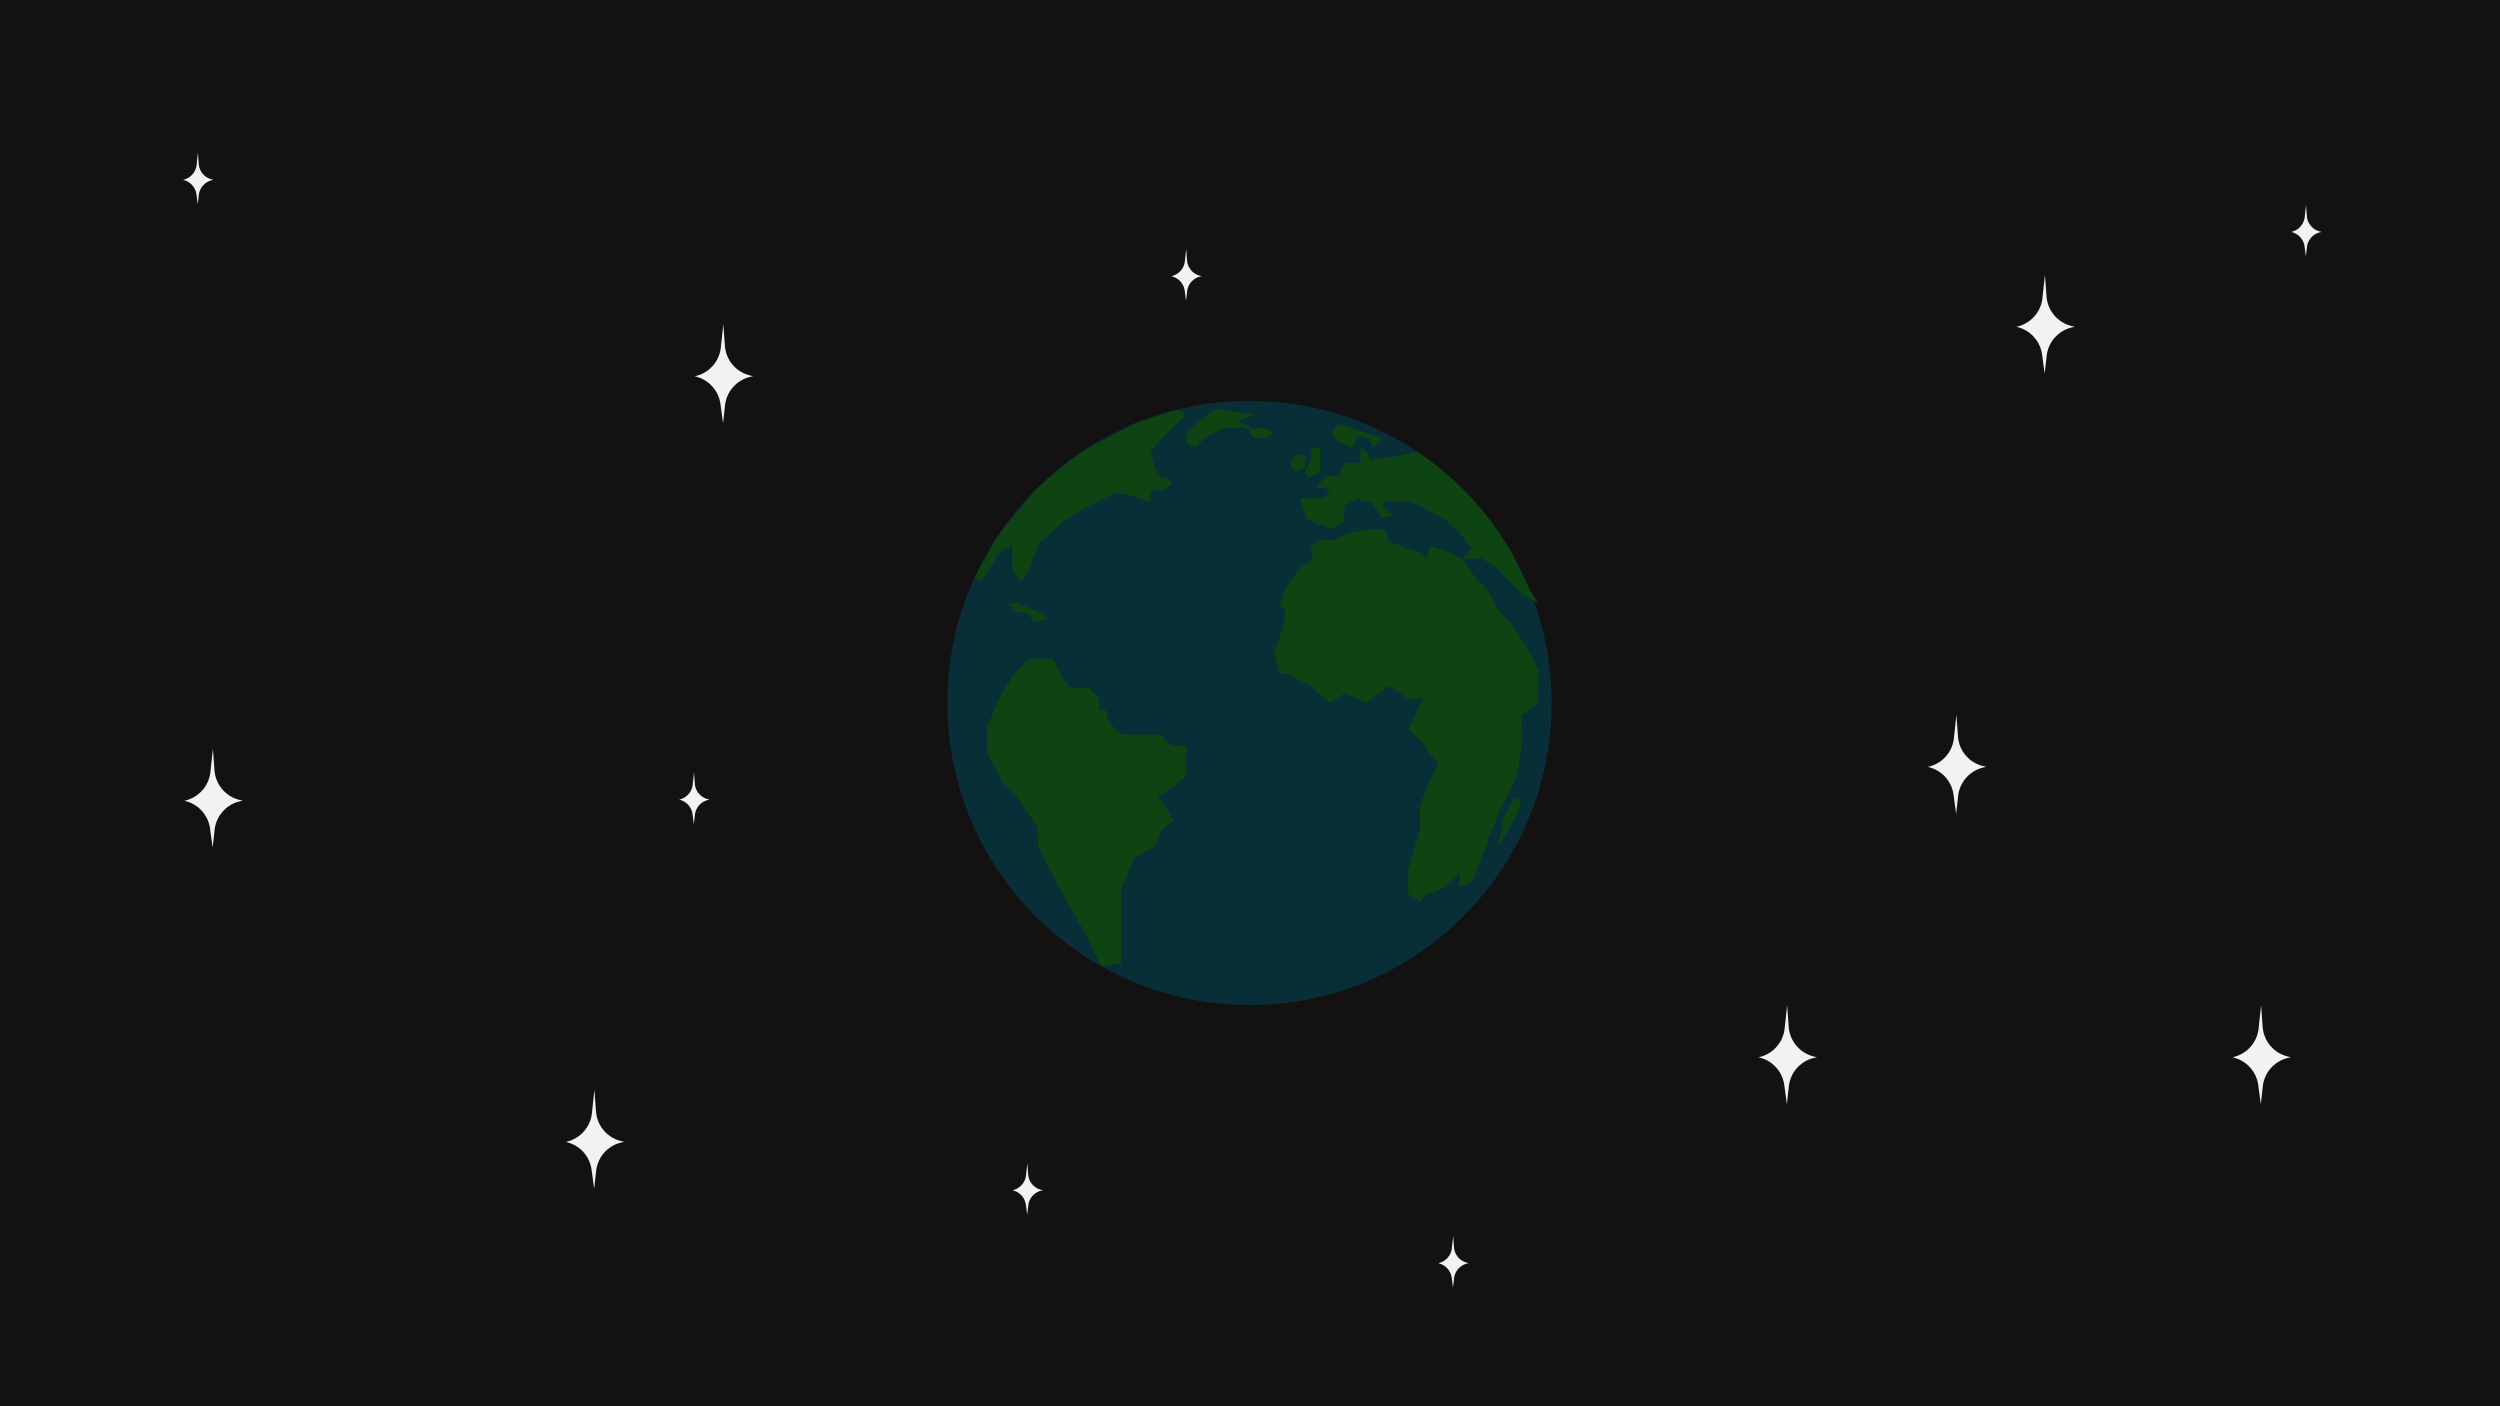 <svg xmlns="http://www.w3.org/2000/svg" viewBox="0 0 1920 1080"><defs><style>.cls-1{fill:#131111;}.cls-2{fill:#024251;opacity:0.62;}.cls-3{fill:#0d4412;}.cls-4{fill:#f2f2f2;}</style></defs><g id="space"><rect class="cls-1" width="1920" height="1080"/></g><g id="earth"><circle class="cls-2" cx="959.63" cy="539.9" r="232"/><path class="cls-3" d="M861,740V683.81C861,682,871,659,871,659l16-9,5-12,9-8-6-11-6-7,12-7.66L911,596V572.87H899.23L891,564H861l-9-8.9L849,545h-4.84l-.16-9-8-8H821.34L817,522l-4-7-4-9H790.65L780,516l-12,19-10,24v18.59L770,601l11.5,11.5,6.79,10.5,8.21,11.5,1,16,19,37,18,30.93,11,23.47Z"/><path class="cls-3" d="M911,318.72,891.5,337.5l-8,10s3,11,4,13a68.18,68.18,0,0,0,5,7h4.75l3.25,4-8,5h-9v9.1l-15-5.1-12-2-22,11s-17,10-20,13-17,15-17,15l-7,20-6,9s-7-8-7-10V417.86s-12,7.64-13,10.64-10.83,18-10.83,18L749,442.61l17.6-31.38,29.68-36,30.93-25.79,43.67-23.91,33.83-11.05Z"/><path class="cls-3" d="M804.5,474.5c-3,2-10,3-10,3l-6-7h-7.29l-6.71-7H782l7.5,3.15,9,3.85Z"/><path class="cls-3" d="M1090.5,692.5l-9-6V668.07l4.5-15.73,4.5-16.53V619.29l7-18.79,7-14s-11-13.41-11.5-15.21-11.5-11-11.5-11l11.5-23.61h-11.5l-15-10.17-17,13.4-17-7.4-11.31,7.4-15-13.4-11.74-6-4-3h-7.86l-4.14-15,5-16,3.86-16-3.94-7,3.08-10,8-12,6-7,8-5-2-10,10-5h8.63l10.37-5s14-3,16-3h12.18l2.82,10a42.84,42.84,0,0,1,10,3c4,2,12,4,12,4l7,5,3-9,13,4,12,6s11.14,17,12.57,17,11.17,13,11.8,17,11.8,14,11.8,14l13.83,21s8,15,8,18v23.4l-13.17,9.6s1.17,21,.17,24-3,21-4,24-12,23-12,23l-11,28-10,27s-11,8-11,5,1-10,1-10l-14,12-13,5Z"/><path class="cls-3" d="M1149.5,651.5l13-21,6-15s-6.51-5-7.25,0-9,13.78-7.87,16.89S1149.5,651.5,1149.5,651.5Z"/><path class="cls-3" d="M1123.5,429.5l7-8s-6-7-7-9-13-13-13-13-15-8-18-10-12.5-4.68-12.5-4.68-10.5-.32-13.5-.32-5.18,3.46-5.18,3.46l8.18,7.54-8.18,2.69-2.82-4.69-4-7L1042,383.24l-9.54,5.26v12.05l-9.73,5.95s-7.27-4-10.27-4-10.19-5-10.19-5v-4l-3.94-10.86h17.07l6.06-4.11-3-4H1011s6.54-9,9.54-9h7.77l4.23-9.8h12.3V343.9l6.7,5.6v3.84l11-1.84,11-1,6.5-1.88,8.79-1.47,11.91,8.55,8.45,6.8,5.74,5,10.81,10.39L1135.88,389l7.47,9.18,8.14,11.22L1159,421.2l15.71,31.57,6.79,10.73-13-7.87-9.5-9.13L1149.5,436l-12-7.46Z"/><polygon class="cls-3" points="963.5 336.5 972.41 336.5 978.5 332.1 971 328.95 963.5 328.95 959.63 328.95 959.63 332.73 963.5 336.5"/><path class="cls-3" d="M963.75,318.72l-13.12,4.72s16.12,7,9,5.51-21,.2-21,.2L925.2,336.5l-7.08,7.4L911,340v-7.24l7.5-7.23,9-7,6-5Z"/><polygon class="cls-3" points="995.5 362.5 1002.5 358.5 1002.5 349.41 995.5 349.41 990.51 355.95 995.5 362.5"/><polygon class="cls-3" points="1007.03 343.9 1007.03 352.56 1002.5 362.5 1004.76 367.51 1014.11 362.5 1014.11 349.41 1014.11 343.9 1007.03 343.9"/><polygon class="cls-3" points="1061.32 336.5 1054.24 343.9 1051.09 336.5 1042.44 334.7 1039.19 343.9 1027.5 339.18 1022.77 332.73 1027.5 325.5 1061.32 336.5"/></g><g id="stars"><path class="cls-4" d="M141.53,615l1.38-.36a25.27,25.27,0,0,0,18.69-21.75L163.52,575l1.21,16.6a25.29,25.29,0,0,0,18.78,22.61l2.87.75-1.47.3a25.27,25.27,0,0,0-20.07,22L163.31,651l-2-14.72A25.27,25.27,0,0,0,141.53,615Z"/><path class="cls-4" d="M434.53,877l1.38-.36a25.27,25.27,0,0,0,18.69-21.75L456.52,837l1.21,16.6a25.29,25.29,0,0,0,18.78,22.61l2.87.75-1.47.3a25.27,25.27,0,0,0-20.07,22L456.31,913l-2-14.72A25.27,25.27,0,0,0,434.53,877Z"/><path class="cls-4" d="M533.53,289l1.38-.36a25.27,25.27,0,0,0,18.69-21.75L555.52,249l1.21,16.6a25.29,25.29,0,0,0,18.78,22.61l2.87.75-1.47.3a25.27,25.27,0,0,0-20.07,22L555.31,325l-2-14.72A25.27,25.27,0,0,0,533.53,289Z"/><path class="cls-4" d="M1548.53,251l1.38-.36a25.27,25.27,0,0,0,18.69-21.75l1.92-17.85,1.21,16.6a25.29,25.29,0,0,0,18.78,22.61l2.87.75-1.47.3a25.27,25.27,0,0,0-20.07,22L1570.31,287l-2-14.72A25.27,25.27,0,0,0,1548.53,251Z"/><path class="cls-4" d="M1714.53,812l1.38-.36a25.27,25.27,0,0,0,18.69-21.75l1.92-17.85,1.21,16.6a25.29,25.29,0,0,0,18.78,22.61l2.87.75-1.47.3a25.27,25.27,0,0,0-20.07,22L1736.31,848l-2-14.72A25.27,25.27,0,0,0,1714.53,812Z"/><path class="cls-4" d="M1480.53,589l1.38-.36a25.27,25.27,0,0,0,18.69-21.75l1.92-17.85,1.21,16.6a25.29,25.29,0,0,0,18.78,22.61l2.87.75-1.47.3a25.27,25.27,0,0,0-20.07,22L1502.31,625l-2-14.72A25.27,25.27,0,0,0,1480.53,589Z"/><path class="cls-4" d="M1350.53,812l1.38-.36a25.27,25.27,0,0,0,18.69-21.75l1.92-17.85,1.21,16.6a25.29,25.29,0,0,0,18.78,22.61l2.87.75-1.47.3a25.27,25.27,0,0,0-20.07,22L1372.31,848l-2-14.72A25.27,25.27,0,0,0,1350.53,812Z"/><path class="cls-4" d="M1104.53,970.14l.72-.19a13.23,13.23,0,0,0,9.78-11.38l1-9.35.63,8.69a13.21,13.21,0,0,0,9.83,11.83l1.5.4-.77.15a13.22,13.22,0,0,0-10.5,11.5l-.81,7.21-1-7.7a13.22,13.22,0,0,0-10.35-11.16Z"/><path class="cls-4" d="M777.53,914.14l.72-.19A13.23,13.23,0,0,0,788,902.57l1-9.35.63,8.69a13.21,13.21,0,0,0,9.83,11.83l1.5.4-.77.15a13.22,13.22,0,0,0-10.5,11.5l-.81,7.21-1-7.7a13.22,13.22,0,0,0-10.35-11.16Z"/><path class="cls-4" d="M521.53,614.14l.72-.19A13.23,13.23,0,0,0,532,602.57l1-9.35.63,8.69a13.21,13.21,0,0,0,9.83,11.83l1.5.4-.77.15a13.22,13.22,0,0,0-10.5,11.5l-.81,7.21-1-7.7a13.22,13.22,0,0,0-10.35-11.16Z"/><path class="cls-4" d="M899.53,212.14l.72-.19A13.23,13.23,0,0,0,910,200.57l1-9.35.63,8.69a13.21,13.21,0,0,0,9.83,11.83l1.5.4-.77.15a13.22,13.22,0,0,0-10.5,11.5l-.81,7.21-1-7.7a13.22,13.22,0,0,0-10.35-11.16Z"/><path class="cls-4" d="M140.53,138.14l.72-.19A13.23,13.23,0,0,0,151,126.57l1-9.35.63,8.69a13.21,13.21,0,0,0,9.83,11.83l1.5.4-.77.15a13.22,13.22,0,0,0-10.5,11.5l-.81,7.21-1-7.7a13.22,13.22,0,0,0-10.35-11.16Z"/><path class="cls-4" d="M1759.53,178.14l.72-.19a13.23,13.23,0,0,0,9.78-11.38l1-9.35.63,8.69a13.21,13.21,0,0,0,9.83,11.83l1.5.4-.77.15a13.22,13.22,0,0,0-10.5,11.5l-.81,7.21-1-7.7a13.22,13.22,0,0,0-10.35-11.16Z"/></g></svg>
